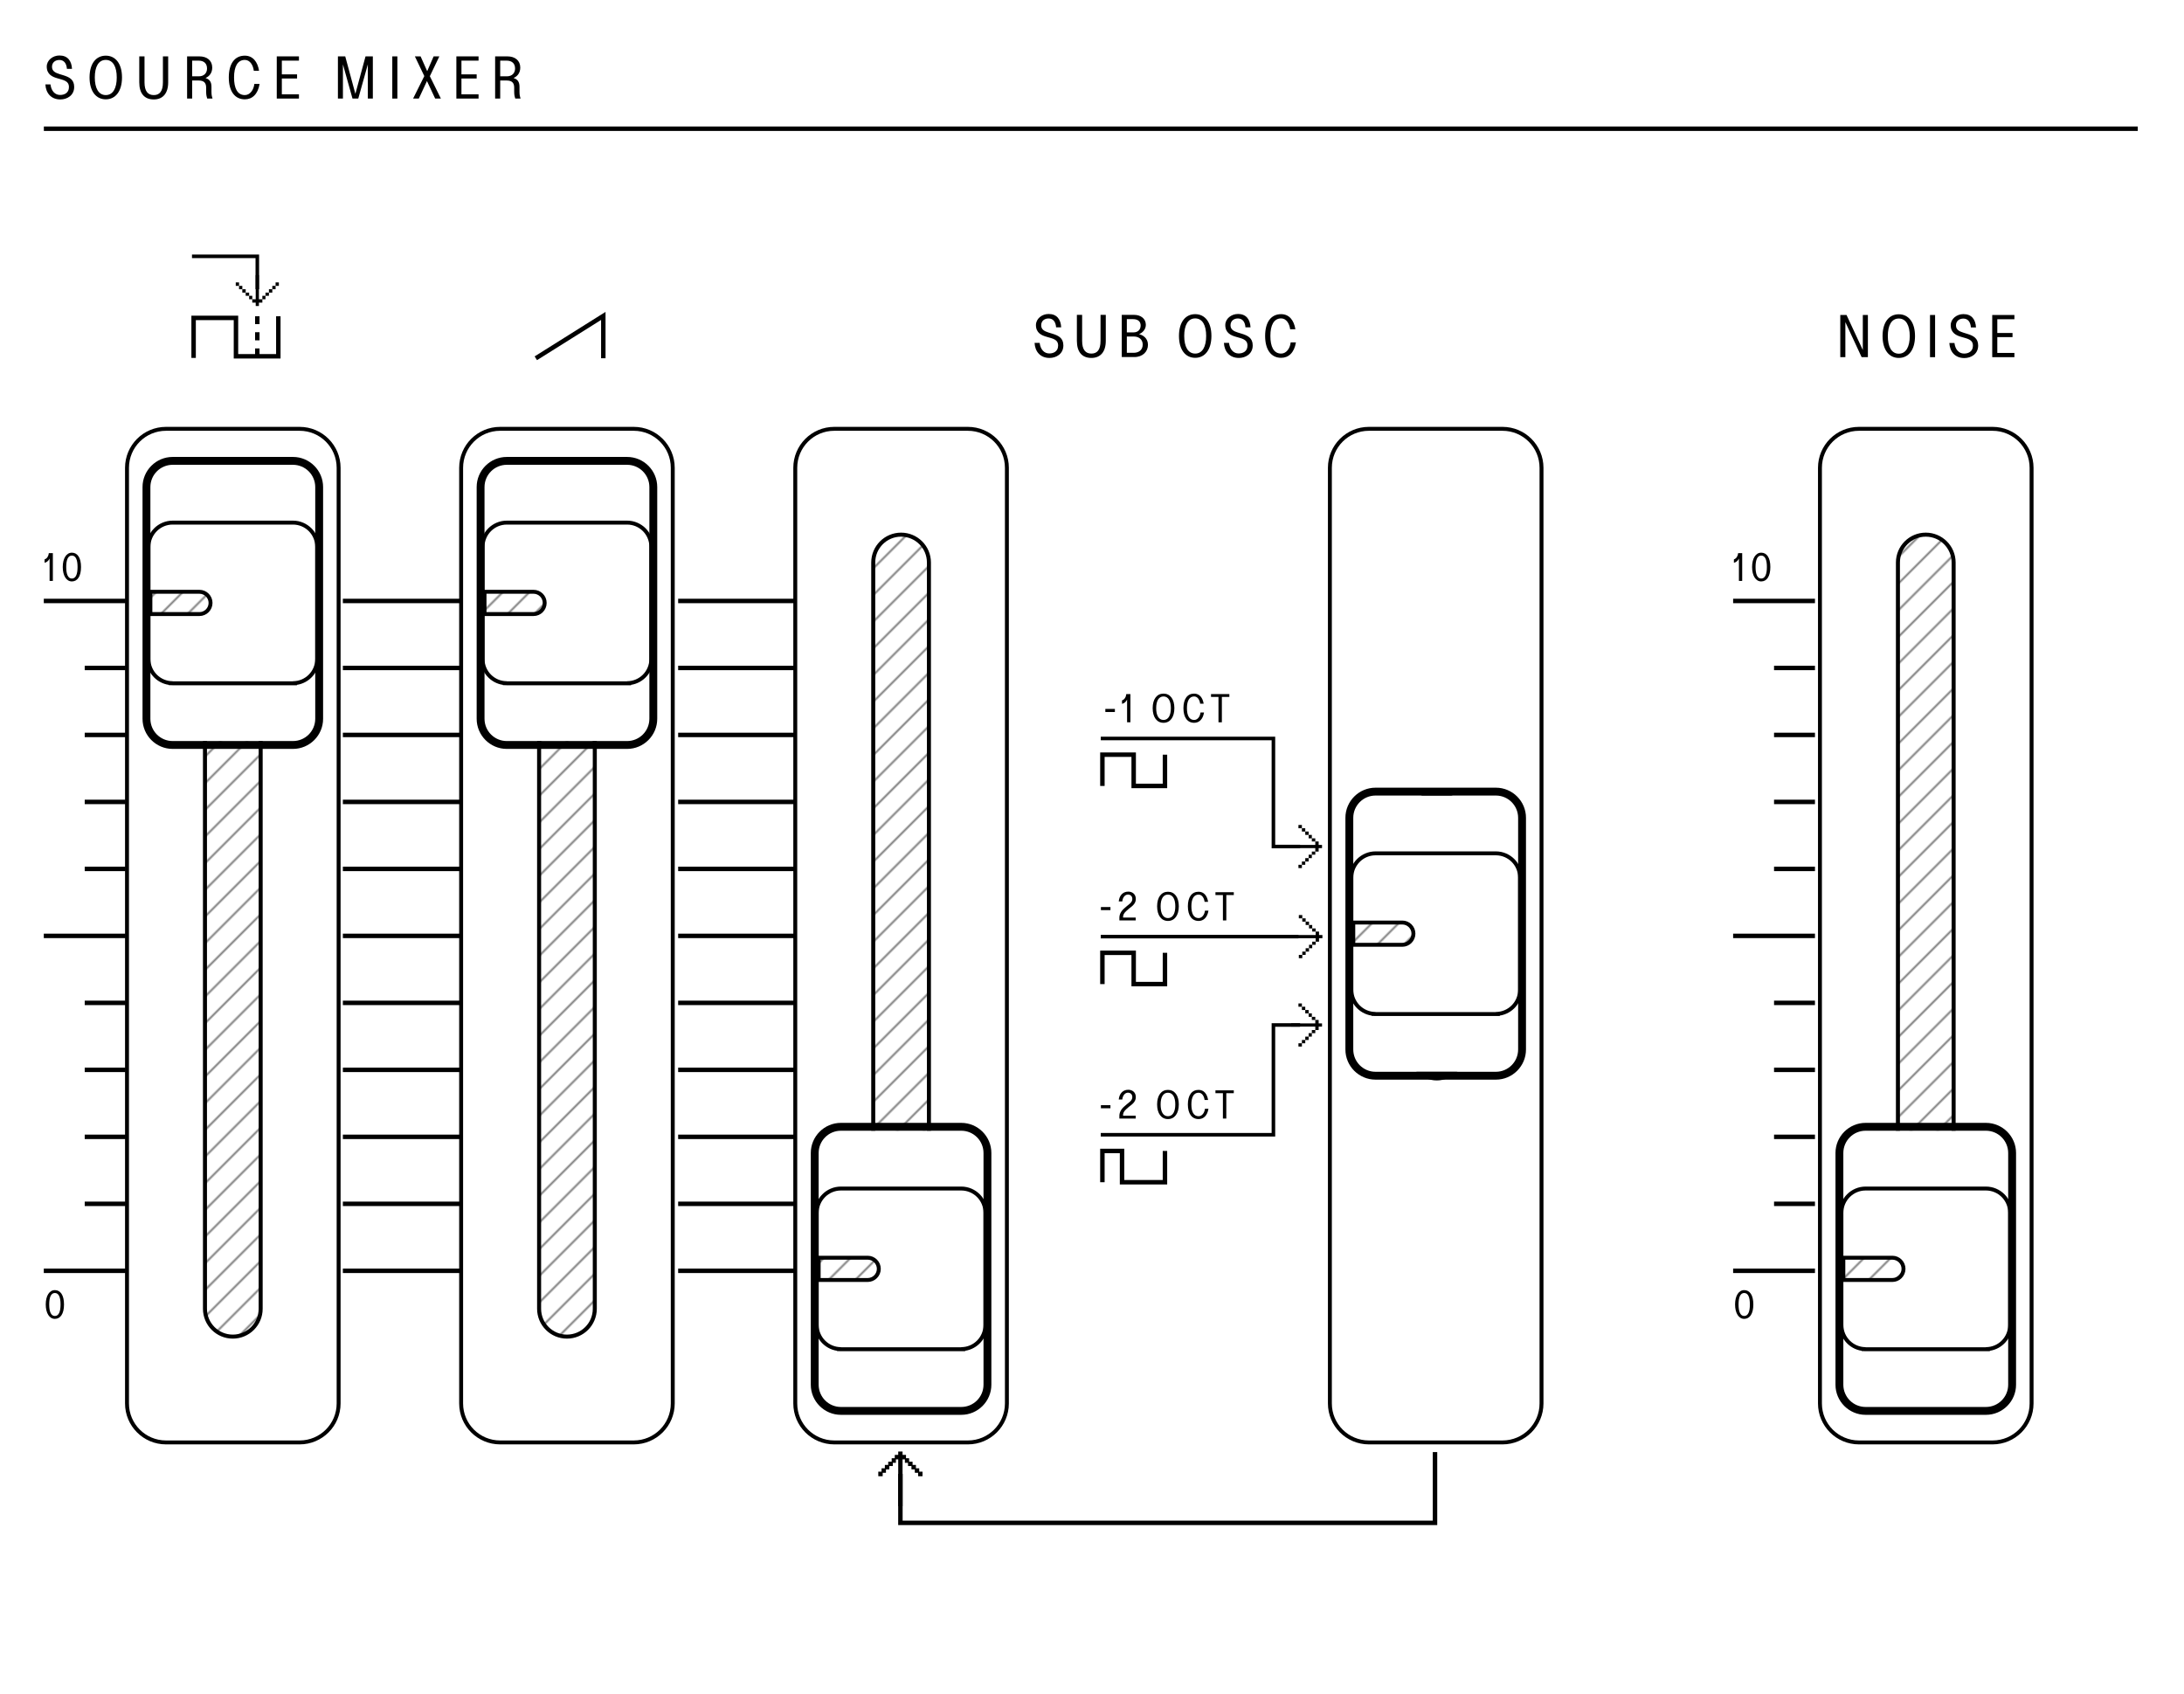<?xml version="1.0" encoding="UTF-8" standalone="no"?>
<!DOCTYPE svg PUBLIC "-//W3C//DTD SVG 1.1//EN" "http://www.w3.org/Graphics/SVG/1.1/DTD/svg11.dtd">
<svg width="100%" height="100%" viewBox="0 0 1158 898" version="1.1" xmlns="http://www.w3.org/2000/svg" xmlns:xlink="http://www.w3.org/1999/xlink" xml:space="preserve" xmlns:serif="http://www.serif.com/" style="fill-rule:evenodd;clip-rule:evenodd;stroke-miterlimit:10;">
	<pattern id="diagonalHatch" width="10" height="10" patternUnits="userSpaceOnUse" patternTransform="rotate(45)">
		<line x1="0" y1="0" x2="0" y2="10" stroke="black" stroke-width="1"/>
	</pattern>
    <rect x="0" y="0" width="1157.48" height="897.637" style="fill:white;"/>
    <clipPath id="_clip1">
        <rect x="66.297" y="226.32" width="114.288" height="539.485" clip-rule="nonzero"/>
    </clipPath>
    <g clip-path="url(#_clip1)">
        <path d="M158.874,227.361L88.008,227.361C76.591,227.361 67.337,236.616 67.337,248.032L67.337,744.095C67.337,755.507 76.591,764.761 88.008,764.761L158.874,764.761C170.291,764.761 179.545,755.507 179.545,744.095L179.545,248.032C179.545,236.616 170.291,227.361 158.874,227.361Z" style="fill:none;fill-rule:nonzero;stroke:black;stroke-width:2.08px;"/>
    </g>
    <path d="M108.678,298.228L108.678,693.899C108.678,702.053 115.286,708.661 123.44,708.661C131.594,708.661 138.207,702.053 138.207,693.899L138.207,298.228C138.207,290.074 131.594,283.465 123.44,283.465C115.286,283.465 108.678,290.074 108.678,298.228" style="fill:url(#diagonalHatch);fill-rule:nonzero;stroke:black;stroke-width:2.13px;stroke-linejoin:round;stroke-miterlimit:2;"/>
    <clipPath id="_clip2">
        <rect x="243.463" y="226.32" width="114.288" height="539.485" clip-rule="nonzero"/>
    </clipPath>
    <g clip-path="url(#_clip2)">
        <path d="M336.04,227.361L265.173,227.361C253.756,227.361 244.502,236.616 244.502,248.032L244.502,744.095C244.502,755.507 253.756,764.761 265.173,764.761L336.04,764.761C347.456,764.761 356.71,755.507 356.71,744.095L356.71,248.032C356.71,236.616 347.456,227.361 336.04,227.361Z" style="fill:none;fill-rule:nonzero;stroke:black;stroke-width:2.08px;"/>
    </g>
    <path d="M285.843,298.228L285.843,693.899C285.843,702.053 292.451,708.661 300.605,708.661C308.76,708.661 315.372,702.053 315.372,693.899L315.372,298.228C315.372,290.074 308.76,283.465 300.605,283.465C292.451,283.465 285.843,290.074 285.843,298.228" style="fill:url(#diagonalHatch);fill-rule:nonzero;stroke:black;stroke-width:2.13px;stroke-linejoin:round;stroke-miterlimit:2;"/>
    <clipPath id="_clip3">
        <rect x="420.628" y="226.32" width="114.288" height="539.485" clip-rule="nonzero"/>
    </clipPath>
    <g clip-path="url(#_clip3)">
        <path d="M513.205,227.361L442.338,227.361C430.922,227.361 421.668,236.616 421.668,248.032L421.668,744.095C421.668,755.507 430.922,764.761 442.338,764.761L513.205,764.761C524.622,764.761 533.876,755.507 533.876,744.095L533.876,248.032C533.876,236.616 524.622,227.361 513.205,227.361Z" style="fill:none;fill-rule:nonzero;stroke:black;stroke-width:2.08px;"/>
    </g>
    <path d="M463.008,298.228L463.008,693.899C463.008,702.053 469.617,708.661 477.771,708.661C485.925,708.661 492.538,702.053 492.538,693.899L492.538,298.228C492.538,290.074 485.925,283.465 477.771,283.465C469.617,283.465 463.008,290.074 463.008,298.228" style="fill:url(#diagonalHatch);fill-rule:nonzero;stroke:black;stroke-width:2.13px;stroke-linejoin:round;stroke-miterlimit:2;"/>
    <clipPath id="_clip4">
        <rect x="963.935" y="226.32" width="114.288" height="539.485" clip-rule="nonzero"/>
    </clipPath>
    <g clip-path="url(#_clip4)">
        <path d="M1056.51,227.361L985.645,227.361C974.229,227.361 964.975,236.616 964.975,248.032L964.975,744.095C964.975,755.507 974.229,764.761 985.645,764.761L1056.51,764.761C1067.93,764.761 1077.18,755.507 1077.18,744.095L1077.18,248.032C1077.18,236.616 1067.93,227.361 1056.51,227.361Z" style="fill:none;fill-rule:nonzero;stroke:black;stroke-width:2.08px;"/>
    </g>
    <path d="M1006.32,298.228L1006.32,693.899C1006.32,702.053 1012.92,708.661 1021.08,708.661C1029.23,708.661 1035.85,702.053 1035.85,693.899L1035.85,298.228C1035.85,290.074 1029.23,283.465 1021.08,283.465C1012.92,283.465 1006.32,290.074 1006.32,298.228" style="fill:url(#diagonalHatch);fill-rule:nonzero;stroke:black;stroke-width:2.13px;stroke-linejoin:round;stroke-miterlimit:2;"/>
    <clipPath id="_clip5">
        <rect x="704.093" y="226.32" width="114.288" height="539.485" clip-rule="nonzero"/>
    </clipPath>
    <g clip-path="url(#_clip5)">
        <path d="M796.67,227.361L725.803,227.361C714.386,227.361 705.132,236.616 705.132,248.032L705.132,744.095C705.132,755.507 714.386,764.761 725.803,764.761L796.67,764.761C808.086,764.761 817.34,755.507 817.34,744.095L817.34,248.032C817.34,236.616 808.086,227.361 796.67,227.361Z" style="fill:none;fill-rule:nonzero;stroke:black;stroke-width:2.08px;"/>
    </g>
    <path d="M747.046,434.054L747.046,558.071C747.046,566.225 753.654,572.834 761.808,572.834C769.963,572.834 776.575,566.225 776.575,558.071L776.575,434.054C776.575,425.9 769.963,419.292 761.808,419.292C753.654,419.292 747.046,425.9 747.046,434.054" style="fill-rule:nonzero;"/>
    <path d="M91.545,392.897C85.024,392.897 79.74,387.61 79.74,381.089L79.74,258.243C79.74,251.718 85.024,246.435 91.545,246.435L155.34,246.435C161.861,246.435 167.149,251.718 167.149,258.243L167.149,381.089C167.149,387.61 161.861,392.897 155.34,392.897L91.545,392.897Z" style="fill:white;fill-rule:nonzero;"/>
    <path d="M90.503,362.282L90.503,362.174C83.903,361.645 78.699,356.103 78.699,349.365L78.699,289.932C78.699,282.845 84.461,277.082 91.545,277.082L155.34,277.082C162.424,277.082 168.19,282.845 168.19,289.932L168.19,349.365C168.19,356.103 162.982,361.645 156.382,362.174L156.382,362.215L155.34,362.282L90.503,362.282Z" style="fill:white;fill-rule:nonzero;"/>
    <path d="M155.338,276.039L91.542,276.039C83.884,276.039 77.655,282.272 77.655,289.931L77.655,349.368C77.655,356.318 82.784,362.093 89.459,363.102L89.459,363.26L91.542,363.322L157.422,363.322L157.422,363.102C164.097,362.093 169.23,356.318 169.23,349.368L169.23,289.931C169.23,282.272 162.997,276.039 155.338,276.039M155.338,278.122C161.859,278.122 167.147,283.41 167.147,289.931L167.147,349.368C167.147,355.889 161.859,361.177 155.338,361.177L155.338,361.239L91.542,361.239L91.542,361.177C85.022,361.177 79.738,355.889 79.738,349.368L79.738,289.931C79.738,283.41 85.022,278.122 91.542,278.122L155.338,278.122Z" style="fill-rule:nonzero;"/>
    <path d="M79.738,313.759L105.734,313.759C108.992,313.759 111.638,316.405 111.638,319.663C111.638,322.925 108.992,325.571 105.734,325.571L79.738,325.571L79.738,313.759Z" style="fill:url(#diagonalHatch);fill-rule:nonzero;stroke:black;stroke-width:2.08px;"/>
    <path d="M155.338,242.266L91.542,242.266C82.738,242.266 75.572,249.433 75.572,258.241L75.572,381.087C75.572,389.9 82.738,397.062 91.542,397.062L155.338,397.062C164.147,397.062 171.313,389.9 171.313,381.087L171.313,258.241C171.313,249.433 164.147,242.266 155.338,242.266M155.338,246.433C161.859,246.433 167.147,251.72 167.147,258.241L167.147,381.087C167.147,387.612 161.859,392.895 155.338,392.895L91.542,392.895C85.022,392.895 79.738,387.612 79.738,381.087L79.738,258.241C79.738,251.72 85.022,246.433 91.542,246.433L155.338,246.433Z" style="fill-rule:nonzero;"/>
    <path d="M268.711,392.897C262.19,392.897 256.903,387.61 256.903,381.089L256.903,258.243C256.903,251.718 262.19,246.435 268.711,246.435L332.503,246.435C339.024,246.435 344.311,251.718 344.311,258.243L344.311,381.089C344.311,387.61 339.024,392.897 332.503,392.897L268.711,392.897Z" style="fill:white;fill-rule:nonzero;"/>
    <path d="M267.667,362.282L267.667,362.174C261.067,361.645 255.863,356.103 255.863,349.365L255.863,289.932C255.863,282.845 261.626,277.082 268.709,277.082L332.505,277.082C339.588,277.082 345.355,282.845 345.355,289.932L345.355,349.365C345.355,356.103 340.147,361.645 333.547,362.174L333.547,362.215L332.505,362.282L267.667,362.282Z" style="fill:white;fill-rule:nonzero;"/>
    <path d="M332.503,276.039L268.712,276.039C261.053,276.039 254.82,282.272 254.82,289.931L254.82,349.368C254.82,356.318 259.953,362.093 266.628,363.102L266.628,363.26L268.712,363.322L334.587,363.322L334.587,363.102C341.262,362.093 346.395,356.318 346.395,349.368L346.395,289.931C346.395,282.272 340.162,276.039 332.503,276.039M332.503,278.122C339.024,278.122 344.312,283.41 344.312,289.931L344.312,349.368C344.312,355.889 339.024,361.177 332.503,361.177L332.503,361.239L268.712,361.239L268.712,361.177C262.191,361.177 256.903,355.889 256.903,349.368L256.903,289.931C256.903,283.41 262.191,278.122 268.712,278.122L332.503,278.122Z" style="fill-rule:nonzero;"/>
    <path d="M256.903,313.759L282.899,313.759C286.161,313.759 288.803,316.405 288.803,319.663C288.803,322.925 286.161,325.571 282.899,325.571L256.903,325.571L256.903,313.759Z" style="fill:url(#diagonalHatch);fill-rule:nonzero;stroke:black;stroke-width:2.08px;"/>
    <path d="M332.503,242.266L268.712,242.266C259.903,242.266 252.737,249.433 252.737,258.241L252.737,381.087C252.737,389.9 259.903,397.062 268.712,397.062L332.503,397.062C341.312,397.062 348.478,389.9 348.478,381.087L348.478,258.241C348.478,249.433 341.312,242.266 332.503,242.266M332.503,246.433C339.024,246.433 344.312,251.72 344.312,258.241L344.312,381.087C344.312,387.612 339.024,392.895 332.503,392.895L268.712,392.895C262.191,392.895 256.903,387.612 256.903,381.087L256.903,258.241C256.903,251.72 262.191,246.433 268.712,246.433L332.503,246.433Z" style="fill-rule:nonzero;"/>
    <path d="M445.876,745.965C439.355,745.965 434.067,740.677 434.067,734.157L434.067,611.311C434.067,604.786 439.355,599.502 445.876,599.502L509.672,599.502C516.192,599.502 521.476,604.786 521.476,611.311L521.476,734.157C521.476,740.677 516.192,745.965 509.672,745.965L445.876,745.965Z" style="fill:white;fill-rule:nonzero;"/>
    <path d="M444.834,715.35L444.834,715.242C438.234,714.712 433.03,709.171 433.03,702.433L433.03,643C433.03,635.912 438.792,630.15 445.876,630.15L509.672,630.15C516.755,630.15 522.522,635.912 522.522,643L522.522,702.433C522.522,709.171 517.313,714.712 510.713,715.242L510.713,715.283L509.672,715.35L444.834,715.35Z" style="fill:white;fill-rule:nonzero;"/>
    <path d="M509.67,629.107L445.874,629.107C438.216,629.107 431.983,635.34 431.983,642.999L431.983,702.436C431.983,709.386 437.116,715.161 443.791,716.174L443.791,716.328L445.874,716.39L511.753,716.39L511.753,716.174C518.428,715.161 523.558,709.386 523.558,702.436L523.558,642.999C523.558,635.34 517.328,629.107 509.67,629.107M509.67,631.19C516.191,631.19 521.474,636.478 521.474,642.999L521.474,702.436C521.474,708.957 516.191,714.245 509.67,714.245L509.67,714.307L445.874,714.307L445.874,714.245C439.353,714.245 434.066,708.957 434.066,702.436L434.066,642.999C434.066,636.478 439.353,631.19 445.874,631.19L509.67,631.19Z" style="fill-rule:nonzero;"/>
    <path d="M434.067,666.829L460.063,666.829C463.326,666.829 465.967,669.471 465.967,672.733C465.967,675.996 463.326,678.637 460.063,678.637L434.067,678.637L434.067,666.829Z" style="fill:url(#diagonalHatch);fill-rule:nonzero;stroke:black;stroke-width:2.08px;"/>
    <path d="M509.67,595.335L445.874,595.335C437.066,595.335 429.899,602.501 429.899,611.31L429.899,734.155C429.899,742.968 437.066,750.13 445.874,750.13L509.67,750.13C518.478,750.13 525.641,742.968 525.641,734.155L525.641,611.31C525.641,602.501 518.478,595.335 509.67,595.335M509.67,599.501C516.191,599.501 521.474,604.789 521.474,611.31L521.474,734.155C521.474,740.68 516.191,745.964 509.67,745.964L445.874,745.964C439.353,745.964 434.066,740.68 434.066,734.155L434.066,611.31C434.066,604.789 439.353,599.501 445.874,599.501L509.67,599.501Z" style="fill-rule:nonzero;"/>
    <path d="M989.185,745.965C982.664,745.965 977.376,740.677 977.376,734.157L977.376,611.311C977.376,604.786 982.664,599.502 989.185,599.502L1052.98,599.502C1059.5,599.502 1064.79,604.786 1064.79,611.311L1064.79,734.157C1064.79,740.677 1059.5,745.965 1052.98,745.965L989.185,745.965Z" style="fill:white;fill-rule:nonzero;"/>
    <path d="M988.139,715.35L988.139,715.242C981.539,714.712 976.335,709.171 976.335,702.433L976.335,643C976.335,635.912 982.097,630.15 989.18,630.15L1052.98,630.15C1060.06,630.15 1065.83,635.912 1065.83,643L1065.83,702.433C1065.83,709.171 1060.62,714.712 1054.02,715.242L1054.02,715.283L1052.98,715.35L988.139,715.35Z" style="fill:white;fill-rule:nonzero;"/>
    <path d="M1052.97,629.107L989.183,629.107C981.524,629.107 975.291,635.34 975.291,642.999L975.291,702.436C975.291,709.386 980.424,715.161 987.099,716.174L987.099,716.328L989.183,716.39L1055.06,716.39L1055.06,716.174C1061.74,715.161 1066.87,709.386 1066.87,702.436L1066.87,642.999C1066.87,635.34 1060.64,629.107 1052.97,629.107M1052.97,631.19C1059.5,631.19 1064.78,636.478 1064.78,642.999L1064.78,702.436C1064.78,708.957 1059.5,714.245 1052.97,714.245L1052.97,714.307L989.183,714.307L989.183,714.245C982.662,714.245 977.374,708.957 977.374,702.436L977.374,642.999C977.374,636.478 982.662,631.19 989.183,631.19L1052.97,631.19Z" style="fill-rule:nonzero;"/>
    <path d="M977.376,666.829L1003.37,666.829C1006.63,666.829 1009.28,669.471 1009.28,672.733C1009.28,675.996 1006.63,678.637 1003.37,678.637L977.376,678.637L977.376,666.829Z" style="fill:url(#diagonalHatch);fill-rule:nonzero;stroke:black;stroke-width:2.08px;"/>
    <path d="M1052.97,595.335L989.183,595.335C980.374,595.335 973.208,602.501 973.208,611.31L973.208,734.155C973.208,742.968 980.374,750.13 989.183,750.13L1052.97,750.13C1061.78,750.13 1068.95,742.968 1068.95,734.155L1068.95,611.31C1068.95,602.501 1061.78,595.335 1052.97,595.335M1052.97,599.501C1059.5,599.501 1064.78,604.789 1064.78,611.31L1064.78,734.155C1064.78,740.68 1059.5,745.964 1052.97,745.964L989.183,745.964C982.662,745.964 977.374,740.68 977.374,734.155L977.374,611.31C977.374,604.789 982.662,599.501 989.183,599.501L1052.97,599.501Z" style="fill-rule:nonzero;"/>
    <path d="M729.342,568.253C722.821,568.253 717.533,562.966 717.533,556.445L717.533,433.595C717.533,427.074 722.821,421.791 729.342,421.791L793.137,421.791C799.654,421.791 804.942,427.074 804.942,433.595L804.942,556.445C804.942,562.966 799.654,568.253 793.137,568.253L729.342,568.253Z" style="fill:white;fill-rule:nonzero;"/>
    <path d="M728.3,537.638L728.3,537.53C721.7,537 716.492,531.459 716.492,524.721L716.492,465.288C716.492,458.2 722.254,452.438 729.342,452.438L793.137,452.438C800.221,452.438 805.987,458.2 805.987,465.288L805.987,524.721C805.987,531.459 800.779,537 794.179,537.53L794.179,537.571L793.137,537.638L728.3,537.638Z" style="fill:white;fill-rule:nonzero;"/>
    <path d="M793.135,451.395L729.34,451.395C721.681,451.395 715.448,457.629 715.448,465.287L715.448,524.725C715.448,531.675 720.581,537.45 727.256,538.458L727.256,538.616L729.34,538.679L795.219,538.679L795.219,538.458C801.894,537.45 807.023,531.675 807.023,524.725L807.023,465.287C807.023,457.629 800.794,451.395 793.135,451.395M793.135,453.479C799.652,453.479 804.94,458.766 804.94,465.287L804.94,524.725C804.94,531.245 799.652,536.533 793.135,536.533L793.135,536.595L729.34,536.595L729.34,536.533C722.819,536.533 717.531,531.245 717.531,524.725L717.531,465.287C717.531,458.766 722.819,453.479 729.34,453.479L793.135,453.479Z" style="fill-rule:nonzero;"/>
    <path d="M717.533,489.115L743.529,489.115C746.787,489.115 749.433,491.761 749.433,495.019C749.433,498.282 746.787,500.923 743.529,500.923L717.533,500.923L717.533,489.115Z" style="fill:url(#diagonalHatch);fill-rule:nonzero;stroke:black;stroke-width:2.08px;"/>
    <path d="M793.135,417.622L729.34,417.622C720.531,417.622 713.365,424.789 713.365,433.593L713.365,556.443C713.365,565.256 720.531,572.418 729.34,572.418L793.135,572.418C801.94,572.418 809.106,565.256 809.106,556.443L809.106,433.593C809.106,424.789 801.94,417.622 793.135,417.622M793.135,421.789C799.652,421.789 804.94,427.077 804.94,433.593L804.94,556.443C804.94,562.968 799.652,568.252 793.135,568.252L729.34,568.252C722.819,568.252 717.531,562.968 717.531,556.443L717.531,433.593C717.531,427.077 722.819,421.789 729.34,421.789L793.135,421.789Z" style="fill-rule:nonzero;"/>
    <path d="M548.553,181.799L551.245,181.799C551.678,185.303 553.62,187.399 556.374,187.399C558.657,187.399 561.036,186.274 561.036,183.236C561.036,181.39 560.282,180.111 557.249,179.232L554.874,178.545C552.336,177.824 549.274,176.545 549.274,172.353C549.274,168.945 552.495,166.47 555.999,166.47C560.378,166.47 562.44,169.349 562.661,173.54L559.97,173.54C559.72,170.32 558.157,168.849 555.965,168.849C553.87,168.849 552.057,170.07 552.057,172.478C552.057,174.665 553.715,175.607 555.936,176.295L557.97,176.92C561.095,177.89 563.82,179.107 563.82,183.145C563.82,187.678 560.003,189.778 556.499,189.778C551.524,189.778 548.774,186.332 548.553,181.799" style="fill-rule:nonzero;"/>
    <path d="M570.983,180.704L570.983,166.942L573.767,166.942L573.767,180.704C573.767,185.487 575.612,187.462 578.679,187.462C581.746,187.462 583.525,185.487 583.525,180.704L583.525,166.942L586.312,166.942L586.312,180.704C586.312,186.492 583.525,189.775 578.679,189.775C573.829,189.775 570.983,186.742 570.983,180.704" style="fill-rule:nonzero;"/>
    <path d="M601.07,187.054C603.761,187.054 605.886,185.617 605.886,182.675C605.886,180.079 603.978,178.421 601.195,178.421L597.474,178.421L597.474,187.054L601.07,187.054ZM601.007,176.229C603.478,176.229 604.795,174.637 604.795,172.571C604.795,170.567 603.511,169.192 600.665,169.192L597.474,169.192L597.474,176.229L601.007,176.229ZM594.782,166.942L601.382,166.942C604.795,166.942 607.515,168.912 607.545,172.162C607.578,174.7 605.67,176.479 604.04,177.108L604.04,177.2C605.857,177.608 608.674,179.233 608.674,182.8C608.674,186.396 605.92,189.308 601.445,189.308L594.782,189.308L594.782,166.942Z" style="fill-rule:nonzero;"/>
    <path d="M639.534,178.108C639.534,172.446 637.563,168.817 633.717,168.817C629.867,168.817 627.896,172.446 627.896,178.108C627.896,183.771 629.867,187.463 633.717,187.463C637.563,187.463 639.534,183.771 639.534,178.108M625.113,178.108C625.113,170.85 628.492,166.563 633.717,166.563C638.938,166.563 642.317,170.883 642.317,178.108C642.317,185.333 638.938,189.713 633.717,189.713C628.492,189.713 625.113,185.367 625.113,178.108" style="fill-rule:nonzero;"/>
    <path d="M648.948,181.799L651.639,181.799C652.073,185.303 654.014,187.399 656.764,187.399C659.052,187.399 661.431,186.274 661.431,183.236C661.431,181.39 660.677,180.111 657.643,179.232L655.264,178.545C652.735,177.824 649.668,176.545 649.668,172.353C649.668,168.945 652.889,166.47 656.393,166.47C660.768,166.47 662.835,169.349 663.056,173.54L660.364,173.54C660.114,170.32 658.552,168.849 656.36,168.849C654.264,168.849 652.448,170.07 652.448,172.478C652.448,174.665 654.11,175.607 656.331,176.295L658.36,176.92C661.489,177.89 664.214,179.107 664.214,183.145C664.214,187.678 660.398,189.778 656.893,189.778C651.918,189.778 649.168,186.332 648.948,181.799" style="fill-rule:nonzero;"/>
    <path d="M670.796,178.108C670.796,170.85 673.892,166.563 679.275,166.563C683.53,166.563 686.063,169.758 686.846,174.571L684.063,174.571C683.688,171.6 682.059,168.817 679.305,168.817C675.396,168.817 673.584,172.446 673.584,178.108C673.584,183.771 675.3,187.463 679.305,187.463C682.121,187.463 684.03,184.583 684.342,181.55L687.125,181.55C686.217,187.054 683.188,189.713 679.305,189.713C673.925,189.713 670.796,185.367 670.796,178.108" style="fill-rule:nonzero;"/>
    <path d="M990.392,167.004L990.392,189.371L987.076,189.371L978.447,170.787L978.447,189.371L975.755,189.371L975.755,167.004L979.067,167.004L987.701,185.583L987.701,167.004L990.392,167.004Z" style="fill-rule:nonzero;"/>
    <path d="M1012.59,178.171C1012.59,172.509 1010.62,168.88 1006.78,168.88C1002.93,168.88 1000.96,172.509 1000.96,178.171C1000.96,183.834 1002.93,187.525 1006.78,187.525C1010.62,187.525 1012.59,183.834 1012.59,178.171M998.172,178.171C998.172,170.913 1001.56,166.625 1006.78,166.625C1012,166.625 1015.38,170.946 1015.38,178.171C1015.38,185.396 1012,189.775 1006.78,189.775C1001.56,189.775 998.172,185.43 998.172,178.171" style="fill-rule:nonzero;"/>
    <rect x="1023.33" y="167.004" width="2.692" height="22.367"/>
    <path d="M1033.59,181.862L1036.29,181.862C1036.72,185.366 1038.66,187.462 1041.41,187.462C1043.7,187.462 1046.08,186.337 1046.08,183.3C1046.08,181.454 1045.32,180.175 1042.29,179.295L1039.91,178.608C1037.38,177.887 1034.31,176.608 1034.31,172.416C1034.31,169.008 1037.54,166.533 1041.04,166.533C1045.42,166.533 1047.49,169.412 1047.71,173.604L1045.01,173.604C1044.76,170.383 1043.2,168.912 1041.01,168.912C1038.91,168.912 1037.1,170.133 1037.1,172.541C1037.1,174.729 1038.76,175.67 1040.98,176.358L1043.01,176.983C1046.14,177.954 1048.86,179.17 1048.86,183.208C1048.86,187.741 1045.04,189.841 1041.54,189.841C1036.57,189.841 1033.81,186.395 1033.59,181.862" style="fill-rule:nonzero;"/>
    <path d="M1056.32,167.004L1068.08,167.004L1068.08,169.258L1059.01,169.258L1059.01,176.546L1067.08,176.546L1067.08,178.733L1059.01,178.733L1059.01,187.117L1068.08,187.117L1068.08,189.371L1056.32,189.371L1056.32,167.004Z" style="fill-rule:nonzero;"/>
    <path d="M24.067,44.748L26.759,44.748C27.197,48.253 29.134,50.348 31.888,50.348C34.172,50.348 36.551,49.223 36.551,46.186C36.551,44.34 35.797,43.061 32.763,42.182L30.388,41.494C27.851,40.773 24.788,39.494 24.788,35.303C24.788,31.894 28.009,29.419 31.513,29.419C35.892,29.419 37.955,32.298 38.176,36.49L35.484,36.49C35.234,33.269 33.672,31.798 31.48,31.798C29.384,31.798 27.572,33.019 27.572,35.428C27.572,37.619 29.23,38.557 31.447,39.244L33.484,39.869C36.609,40.84 39.334,42.057 39.334,46.094C39.334,50.632 35.517,52.728 32.013,52.728C27.038,52.728 24.288,49.282 24.067,44.748" style="fill-rule:nonzero;"/>
    <path d="M61.903,41.058C61.903,35.395 59.933,31.766 56.087,31.766C52.237,31.766 50.266,35.395 50.266,41.058C50.266,46.72 52.237,50.412 56.087,50.412C59.933,50.412 61.903,46.72 61.903,41.058M47.483,41.058C47.483,33.8 50.862,29.512 56.087,29.512C61.308,29.512 64.687,33.833 64.687,41.058C64.687,48.283 61.308,52.662 56.087,52.662C50.862,52.662 47.483,48.316 47.483,41.058" style="fill-rule:nonzero;"/>
    <path d="M73.84,43.654L73.84,29.891L76.623,29.891L76.623,43.654C76.623,48.437 78.469,50.412 81.535,50.412C84.602,50.412 86.381,48.437 86.381,43.654L86.381,29.891L89.169,29.891L89.169,43.654C89.169,49.441 86.381,52.725 81.535,52.725C76.685,52.725 73.84,49.691 73.84,43.654" style="fill-rule:nonzero;"/>
    <path d="M105.428,40.464C108.273,40.464 109.773,38.647 109.773,36.335C109.773,33.614 108.086,32.143 105.269,32.143L101.89,32.143L101.89,40.464L105.428,40.464ZM99.203,29.889L105.707,29.889C109.682,29.889 112.494,32.018 112.528,35.772C112.557,38.964 110.648,40.622 109.057,41.31L109.057,41.401C111.028,42.06 112.119,43.276 112.119,46.064L112.119,48.722C112.119,50.597 112.465,51.535 112.686,52.255L109.869,52.255C109.648,51.505 109.307,50.568 109.307,48.66L109.307,46.564C109.307,44.405 108.586,42.685 105.336,42.685L101.89,42.685L101.89,52.255L99.203,52.255L99.203,29.889Z" style="fill-rule:nonzero;"/>
    <path d="M121.315,41.058C121.315,33.8 124.411,29.512 129.79,29.512C134.044,29.512 136.582,32.708 137.361,37.52L134.577,37.52C134.202,34.55 132.577,31.766 129.823,31.766C125.915,31.766 124.098,35.395 124.098,41.058C124.098,46.72 125.819,50.412 129.823,50.412C132.636,50.412 134.544,47.533 134.857,44.5L137.64,44.5C136.736,50.004 133.702,52.662 129.823,52.662C124.44,52.662 121.315,48.316 121.315,41.058" style="fill-rule:nonzero;"/>
    <path d="M146.744,29.89L158.507,29.89L158.507,32.145L149.436,32.145L149.436,39.432L157.507,39.432L157.507,41.62L149.436,41.62L149.436,50.003L158.507,50.003L158.507,52.257L146.744,52.257L146.744,29.89Z" style="fill-rule:nonzero;"/>
    <path d="M197.688,29.89L197.688,52.257L195.03,52.257L195.03,34.145L189.963,52.257L186.897,52.257L181.83,34.145L181.83,52.257L179.172,52.257L179.172,29.89L183.051,29.89L188.43,49.753L193.809,29.89L197.688,29.89Z" style="fill-rule:nonzero;"/>
    <rect x="208" y="29.892" width="2.692" height="22.367"/>
    <path d="M230.732,52.256L226.387,42.968L222.066,52.256L219.032,52.256L224.978,40.339L219.97,29.889L223.007,29.889L226.507,37.743L229.92,29.889L232.953,29.889L227.916,40.402L233.766,52.256L230.732,52.256Z" style="fill-rule:nonzero;"/>
    <path d="M241.975,29.89L253.738,29.89L253.738,32.145L244.667,32.145L244.667,39.432L252.738,39.432L252.738,41.62L244.667,41.62L244.667,50.003L253.738,50.003L253.738,52.257L241.975,52.257L241.975,29.89Z" style="fill-rule:nonzero;"/>
    <path d="M268.755,40.464C271.601,40.464 273.101,38.647 273.101,36.335C273.101,33.614 271.414,32.143 268.597,32.143L265.218,32.143L265.218,40.464L268.755,40.464ZM262.53,29.889L269.035,29.889C273.01,29.889 275.826,32.018 275.855,35.772C275.885,38.964 273.976,40.622 272.385,41.31L272.385,41.401C274.355,42.06 275.447,43.276 275.447,46.064L275.447,48.722C275.447,50.597 275.793,51.535 276.014,52.255L273.197,52.255C272.976,51.505 272.635,50.568 272.635,48.66L272.635,46.564C272.635,44.405 271.914,42.685 268.664,42.685L265.218,42.685L265.218,52.255L262.53,52.255L262.53,29.889Z" style="fill-rule:nonzero;"/>
    <path d="M23.256,68.245L1133.49,68.245" style="fill:none;fill-rule:nonzero;stroke:black;stroke-width:2.36px;"/>
    <path d="M488.838,782.383L487.092,782.383L487.092,780.554L488.838,780.554L488.838,782.383ZM487.096,780.55L485.354,780.55L485.354,778.767L487.096,778.767L487.096,780.55ZM485.354,778.767L483.571,778.767L483.571,776.979L485.354,776.979L485.354,778.767ZM483.571,776.979L481.742,776.979L481.742,775.283L483.571,775.283L483.571,776.979ZM481.742,775.283L480.087,775.283L480.087,773.454L481.742,773.454L481.742,775.283ZM480.087,771.667L480.087,773.45L478.258,773.45L478.258,798.292L476.562,798.292L476.562,773.45L474.729,773.45L474.729,771.667L476.562,771.667L476.562,769.879L478.258,769.879L478.258,771.667L480.087,771.667ZM473.079,773.45L474.733,773.45L474.733,775.279L473.079,775.279L473.079,773.45ZM471.246,775.283L473.075,775.283L473.075,776.979L471.246,776.979L471.246,775.283ZM469.462,776.979L471.246,776.979L471.246,778.767L469.462,778.767L469.462,776.979ZM467.721,778.767L469.462,778.767L469.462,780.55L467.721,780.55L467.721,778.767ZM465.983,780.55L467.725,780.55L467.725,782.379L465.983,782.379L465.983,780.55Z" style="fill-rule:nonzero;stroke:black;stroke-width:0.59px;"/>
    <path d="M760.873,769.88L760.873,807.405L477.411,807.405L477.411,781.434" style="fill:none;fill-rule:nonzero;stroke:black;stroke-width:2.36px;"/>
    <path d="M617.685,400.122L617.685,416.705L601.102,416.705L601.102,400.122L601.102,416.705L601.102,400.122L584.514,400.122L584.514,416.705" style="fill:none;fill-rule:nonzero;stroke:black;stroke-width:2.36px;"/>
    <path d="M617.685,505.17L617.685,521.753L601.102,521.753L601.102,505.17L601.102,521.753L601.102,505.17L584.514,505.17L584.514,521.753" style="fill:none;fill-rule:nonzero;stroke:black;stroke-width:2.36px;"/>
    <path d="M617.685,610.22L617.685,626.808L594.931,626.808L594.931,610.22L594.931,626.808L594.931,610.22L584.514,610.22L584.514,626.808" style="fill:none;fill-rule:nonzero;stroke:black;stroke-width:2.36px;"/>
    <rect x="586.075" y="375.863" width="5.063" height="1.633"/>
    <path d="M599.363,367.997L599.363,382.951L597.604,382.951L597.604,370.926C597,372.117 596.038,372.976 594.908,373.163L594.908,371.342C596.288,370.926 597.038,369.48 597.188,367.997L599.363,367.997Z" style="fill-rule:nonzero;"/>
    <path d="M620.815,375.463C620.815,371.676 619.498,369.251 616.923,369.251C614.352,369.251 613.031,371.676 613.031,375.463C613.031,379.251 614.352,381.717 616.923,381.717C619.498,381.717 620.815,379.251 620.815,375.463M611.173,375.463C611.173,370.609 613.431,367.747 616.923,367.747C620.415,367.747 622.677,370.63 622.677,375.463C622.677,380.297 620.415,383.226 616.923,383.226C613.431,383.226 611.173,380.317 611.173,375.463" style="fill-rule:nonzero;"/>
    <path d="M627.477,375.463C627.477,370.609 629.548,367.747 633.144,367.747C635.99,367.747 637.686,369.88 638.207,373.101L636.344,373.101C636.094,371.113 635.007,369.251 633.169,369.251C630.552,369.251 629.34,371.676 629.34,375.463C629.34,379.251 630.49,381.717 633.169,381.717C635.048,381.717 636.327,379.797 636.536,377.763L638.398,377.763C637.79,381.447 635.761,383.226 633.169,383.226C629.569,383.226 627.477,380.317 627.477,375.463" style="fill-rule:nonzero;"/>
    <path d="M646.06,369.503L642.106,369.503L642.106,367.998L651.831,367.998L651.831,369.503L647.86,369.503L647.86,382.953L646.06,382.953L646.06,369.503Z" style="fill-rule:nonzero;"/>
    <rect x="583.721" y="480.908" width="5.063" height="1.633"/>
    <path d="M595.465,486.495L602.177,486.495L602.177,487.999L593.519,487.999L593.519,486.599C593.519,484.861 594.294,483.19 596.11,481.599L597.556,480.345C598.456,479.549 600.381,478.503 600.381,476.64C600.381,474.97 599.19,474.278 598.077,474.278C596.594,474.278 595.277,475.657 595.065,477.915L593.185,477.915C593.477,474.886 595.256,472.732 598.244,472.732C600.273,472.732 602.24,473.965 602.24,476.665C602.24,479.486 599.565,480.911 598.54,481.807L597.115,483.065C595.735,484.299 595.423,485.345 595.465,486.495" style="fill-rule:nonzero;"/>
    <path d="M623.168,480.511C623.168,476.724 621.852,474.299 619.277,474.299C616.706,474.299 615.385,476.724 615.385,480.511C615.385,484.299 616.706,486.765 619.277,486.765C621.852,486.765 623.168,484.299 623.168,480.511M613.527,480.511C613.527,475.657 615.785,472.795 619.277,472.795C622.768,472.795 625.031,475.678 625.031,480.511C625.031,485.345 622.768,488.274 619.277,488.274C615.785,488.274 613.527,485.365 613.527,480.511" style="fill-rule:nonzero;"/>
    <path d="M629.831,480.511C629.831,475.657 631.902,472.795 635.498,472.795C638.344,472.795 640.04,474.928 640.56,478.149L638.698,478.149C638.448,476.161 637.36,474.299 635.523,474.299C632.906,474.299 631.694,476.724 631.694,480.511C631.694,484.299 632.844,486.765 635.523,486.765C637.402,486.765 638.681,484.845 638.89,482.811L640.752,482.811C640.144,486.495 638.115,488.274 635.523,488.274C631.923,488.274 629.831,485.365 629.831,480.511" style="fill-rule:nonzero;"/>
    <path d="M648.415,474.55L644.46,474.55L644.46,473.046L654.185,473.046L654.185,474.55L650.215,474.55L650.215,488L648.415,488L648.415,474.55Z" style="fill-rule:nonzero;"/>
    <rect x="583.717" y="585.958" width="5.063" height="1.633"/>
    <path d="M595.46,591.544L602.173,591.544L602.173,593.048L593.515,593.048L593.515,591.648C593.515,589.911 594.29,588.24 596.106,586.648L597.552,585.394C598.452,584.598 600.377,583.553 600.377,581.69C600.377,580.019 599.185,579.328 598.073,579.328C596.59,579.328 595.273,580.707 595.06,582.965L593.181,582.965C593.473,579.936 595.252,577.782 598.24,577.782C600.269,577.782 602.235,579.015 602.235,581.715C602.235,584.536 599.56,585.961 598.535,586.857L597.11,588.115C595.731,589.348 595.419,590.394 595.46,591.544" style="fill-rule:nonzero;"/>
    <path d="M623.164,585.561C623.164,581.773 621.847,579.348 619.272,579.348C616.702,579.348 615.381,581.773 615.381,585.561C615.381,589.348 616.702,591.815 619.272,591.815C621.847,591.815 623.164,589.348 623.164,585.561M613.522,585.561C613.522,580.707 615.781,577.844 619.272,577.844C622.764,577.844 625.027,580.728 625.027,585.561C625.027,590.394 622.764,593.323 619.272,593.323C615.781,593.323 613.522,590.415 613.522,585.561" style="fill-rule:nonzero;"/>
    <path d="M629.827,585.561C629.827,580.707 631.898,577.844 635.494,577.844C638.34,577.844 640.035,579.978 640.556,583.198L638.694,583.198C638.444,581.211 637.356,579.348 635.519,579.348C632.902,579.348 631.69,581.773 631.69,585.561C631.69,589.348 632.84,591.815 635.519,591.815C637.398,591.815 638.677,589.894 638.885,587.861L640.748,587.861C640.14,591.544 638.11,593.323 635.519,593.323C631.919,593.323 629.827,590.415 629.827,585.561" style="fill-rule:nonzero;"/>
    <path d="M648.41,579.6L644.456,579.6L644.456,578.095L654.181,578.095L654.181,579.6L650.21,579.6L650.21,593.05L648.41,593.05L648.41,579.6Z" style="fill-rule:nonzero;"/>
    <path d="M690.496,508.017L688.667,508.017L688.667,506.271L690.496,506.271L690.496,508.017ZM692.279,506.271L690.496,506.271L690.496,504.529L692.279,504.529L692.279,506.271ZM694.067,504.529L692.279,504.529L692.279,502.746L694.067,502.746L694.067,504.529ZM695.762,502.746L694.067,502.746L694.067,500.917L695.762,500.917L695.762,502.746ZM697.596,500.917L695.767,500.917L695.767,499.262L697.596,499.262L697.596,500.917ZM699.379,499.262L697.596,499.262L697.596,497.433L684.775,497.433L684.775,495.738L697.596,495.738L697.596,493.908L699.379,493.908L699.379,495.738L701.167,495.738L701.167,497.433L699.379,497.433L699.379,499.262ZM697.596,493.908L695.767,493.908L695.767,492.254L697.596,492.254L697.596,493.908ZM695.762,492.254L694.067,492.254L694.067,490.425L695.762,490.425L695.762,492.254ZM694.067,490.421L692.279,490.421L692.279,488.637L694.067,488.637L694.067,490.421ZM692.279,488.637L690.496,488.637L690.496,486.896L692.279,486.896L692.279,488.637ZM690.496,486.896L688.667,486.896L688.667,485.154L690.496,485.154L690.496,486.896Z" style="fill-rule:nonzero;"/>
    <path d="M690.292,460.246L688.462,460.246L688.462,458.5L690.292,458.5L690.292,460.246ZM692.075,458.504L690.292,458.504L690.292,456.762L692.075,456.762L692.075,458.504ZM693.862,456.762L692.075,456.762L692.075,454.979L693.862,454.979L693.862,456.762ZM695.562,454.979L693.867,454.979L693.867,453.15L695.562,453.15L695.562,454.979ZM697.392,453.146L695.562,453.146L695.562,451.492L697.392,451.492L697.392,453.146ZM699.175,451.496L697.392,451.496L697.392,449.667L684.571,449.667L684.571,447.971L697.392,447.971L697.392,446.137L699.175,446.137L699.175,447.971L700.962,447.971L700.962,449.667L699.175,449.667L699.175,451.496ZM697.392,446.137L695.562,446.137L695.562,444.483L697.392,444.483L697.392,446.137ZM695.562,444.487L693.867,444.487L693.867,442.658L695.562,442.658L695.562,444.487ZM693.862,442.654L692.075,442.654L692.075,440.871L693.862,440.871L693.862,442.654ZM692.075,440.871L690.292,440.871L690.292,439.129L692.075,439.129L692.075,440.871ZM690.292,439.129L688.462,439.129L688.462,437.387L690.292,437.387L690.292,439.129Z" style="fill-rule:nonzero;"/>
    <path d="M690.292,533.758L688.462,533.758L688.462,532.017L690.292,532.017L690.292,533.758ZM692.075,535.5L690.292,535.5L690.292,533.758L692.075,533.758L692.075,535.5ZM693.862,537.283L692.075,537.283L692.075,535.5L693.862,535.5L693.862,537.283ZM695.562,539.113L693.867,539.113L693.867,537.283L695.562,537.283L695.562,539.113ZM697.392,540.767L695.562,540.767L695.562,539.112L697.392,539.112L697.392,540.767ZM699.175,542.596L700.962,542.596L700.962,544.292L699.175,544.292L699.175,546.121L697.392,546.121L697.392,544.292L684.571,544.292L684.571,542.596L697.392,542.596L697.392,540.767L699.175,540.767L699.175,542.596ZM695.562,546.121L697.392,546.121L697.392,547.775L695.562,547.775L695.562,546.121ZM693.862,547.775L695.558,547.775L695.558,549.604L693.862,549.604L693.862,547.775ZM692.075,549.608L693.862,549.608L693.862,551.392L692.075,551.392L692.075,549.608ZM690.292,551.392L692.075,551.392L692.075,553.133L690.292,553.133L690.292,551.392ZM688.462,553.133L690.292,553.133L690.292,554.875L688.462,554.875L688.462,553.133Z" style="fill-rule:nonzero;"/>
    <path d="M689.33,543.443L675.192,543.443L675.192,601.635L583.655,601.635" style="fill:none;fill-rule:nonzero;stroke:black;stroke-width:1.89px;"/>
    <path d="M583.656,496.584L688.46,496.584" style="fill:none;fill-rule:nonzero;stroke:black;stroke-width:1.89px;"/>
    <path d="M689.33,448.818L675.192,448.818L675.192,391.535L583.655,391.535" style="fill:none;fill-rule:nonzero;stroke:black;stroke-width:1.89px;"/>
    <path d="M146.117,149.733L147.862,149.733L147.862,151.563L146.117,151.563L146.117,149.733ZM144.379,151.567L146.121,151.567L146.121,153.35L144.379,153.35L144.379,151.567ZM142.592,153.35L144.375,153.35L144.375,155.137L142.592,155.137L142.592,153.35ZM140.762,155.137L142.592,155.137L142.592,156.833L140.762,156.833L140.762,155.137ZM139.108,156.833L140.762,156.833L140.762,158.662L139.108,158.662L139.108,156.833ZM137.283,160.45L137.283,162.238L135.583,162.238L135.583,160.45L133.754,160.45L133.754,158.667L135.583,158.667L135.583,145.846L137.283,145.846L137.283,158.667L139.108,158.667L139.108,160.45L137.283,160.45ZM132.1,156.833L133.754,156.833L133.754,158.662L132.1,158.662L132.1,156.833ZM130.271,155.137L132.1,155.137L132.1,156.833L130.271,156.833L130.271,155.137ZM128.483,153.35L130.267,153.35L130.267,155.137L128.483,155.137L128.483,153.35ZM126.746,151.567L128.487,151.567L128.487,153.35L126.746,153.35L126.746,151.567ZM125.004,149.733L126.746,149.733L126.746,151.563L125.004,151.563L125.004,149.733Z" style="fill-rule:nonzero;"/>
    <path d="M147.573,167.682L147.573,188.902L125.114,188.902L125.114,168.548L125.114,188.902L125.114,168.548L102.656,168.548L102.656,189.765" style="fill:none;fill-rule:nonzero;stroke:black;stroke-width:2.36px;"/>
    <path d="M136.433,188.903L136.433,184.736" style="fill:none;fill-rule:nonzero;stroke:black;stroke-width:2.36px;"/>
    <path d="M136.433,180.44L136.433,173.995" style="fill:none;fill-rule:nonzero;stroke:black;stroke-width:2.36px;stroke-dasharray:4.3,4.3;"/>
    <path d="M136.433,171.848L136.433,167.682" style="fill:none;fill-rule:nonzero;stroke:black;stroke-width:2.36px;"/>
    <path d="M136.433,153.35L136.433,135.904L101.795,135.904" style="fill:none;fill-rule:nonzero;stroke:black;stroke-width:1.89px;"/>
    <path d="M284.104,189.953L319.887,167.495L319.887,189.953" style="fill:none;fill-rule:nonzero;stroke:black;stroke-width:2.36px;"/>
    <path d="M28.027,293.273L28.027,308.003L26.297,308.003L26.297,296.157C25.697,297.332 24.752,298.173 23.639,298.361L23.639,296.569C24.997,296.157 25.739,294.736 25.885,293.273L28.027,293.273Z" style="fill-rule:nonzero;"/>
    <path d="M41.125,300.626C41.125,296.755 40.158,294.551 38.117,294.551C36.079,294.551 35.108,296.755 35.108,300.626C35.108,304.501 36.079,306.743 38.117,306.743C40.158,306.743 41.125,304.501 41.125,300.626M33.275,300.626C33.275,296.076 35.171,293.026 38.117,293.026C41.062,293.026 42.958,295.68 42.958,300.626C42.958,305.572 41.062,308.268 38.117,308.268C35.171,308.268 33.275,305.18 33.275,300.626" style="fill-rule:nonzero;"/>
    <path d="M32.106,691.609C32.106,687.738 31.139,685.534 29.097,685.534C27.06,685.534 26.089,687.738 26.089,691.609C26.089,695.484 27.06,697.726 29.097,697.726C31.139,697.726 32.106,695.484 32.106,691.609M24.256,691.609C24.256,687.059 26.152,684.009 29.097,684.009C32.043,684.009 33.939,686.663 33.939,691.609C33.939,696.555 32.043,699.251 29.097,699.251C26.152,699.251 24.256,696.163 24.256,691.609" style="fill-rule:nonzero;"/>
    <path d="M23.223,318.623L66.615,318.623" style="fill:none;fill-rule:nonzero;stroke:black;stroke-width:2.36px;"/>
    <path d="M23.223,496.199L66.615,496.199" style="fill:none;fill-rule:nonzero;stroke:black;stroke-width:2.36px;"/>
    <path d="M23.223,673.775L66.615,673.775" style="fill:none;fill-rule:nonzero;stroke:black;stroke-width:2.36px;"/>
    <path d="M44.92,638.26L66.616,638.26" style="fill:none;fill-rule:nonzero;stroke:black;stroke-width:2.36px;"/>
    <path d="M44.92,602.745L66.616,602.745" style="fill:none;fill-rule:nonzero;stroke:black;stroke-width:2.36px;"/>
    <path d="M44.92,567.23L66.616,567.23" style="fill:none;fill-rule:nonzero;stroke:black;stroke-width:2.36px;"/>
    <path d="M44.92,531.715L66.616,531.715" style="fill:none;fill-rule:nonzero;stroke:black;stroke-width:2.36px;"/>
    <path d="M44.92,460.684L66.616,460.684" style="fill:none;fill-rule:nonzero;stroke:black;stroke-width:2.36px;"/>
    <path d="M44.92,425.169L66.616,425.169" style="fill:none;fill-rule:nonzero;stroke:black;stroke-width:2.36px;"/>
    <path d="M44.92,389.654L66.616,389.654" style="fill:none;fill-rule:nonzero;stroke:black;stroke-width:2.36px;"/>
    <path d="M44.92,354.139L66.616,354.139" style="fill:none;fill-rule:nonzero;stroke:black;stroke-width:2.36px;"/>
    <path d="M923.746,293.273L923.746,308.003L922.013,308.003L922.013,296.157C921.413,297.332 920.471,298.173 919.355,298.361L919.355,296.569C920.713,296.157 921.459,294.736 921.6,293.273L923.746,293.273Z" style="fill-rule:nonzero;"/>
    <path d="M936.844,300.626C936.844,296.755 935.878,294.551 933.836,294.551C931.798,294.551 930.832,296.755 930.832,300.626C930.832,304.501 931.798,306.743 933.836,306.743C935.878,306.743 936.844,304.501 936.844,300.626M928.994,300.626C928.994,296.076 930.89,293.026 933.836,293.026C936.782,293.026 938.673,295.68 938.673,300.626C938.673,305.572 936.782,308.268 933.836,308.268C930.89,308.268 928.994,305.18 928.994,300.626" style="fill-rule:nonzero;"/>
    <path d="M927.823,691.609C927.823,687.738 926.857,685.534 924.815,685.534C922.777,685.534 921.811,687.738 921.811,691.609C921.811,695.484 922.777,697.726 924.815,697.726C926.857,697.726 927.823,695.484 927.823,691.609M919.973,691.609C919.973,687.059 921.869,684.009 924.815,684.009C927.761,684.009 929.657,686.663 929.657,691.609C929.657,696.555 927.761,699.251 924.815,699.251C921.869,699.251 919.973,696.163 919.973,691.609" style="fill-rule:nonzero;"/>
    <path d="M918.939,318.623L962.33,318.623" style="fill:none;fill-rule:nonzero;stroke:black;stroke-width:2.36px;"/>
    <path d="M918.939,496.199L962.33,496.199" style="fill:none;fill-rule:nonzero;stroke:black;stroke-width:2.36px;"/>
    <path d="M918.939,673.775L962.33,673.775" style="fill:none;fill-rule:nonzero;stroke:black;stroke-width:2.36px;"/>
    <path d="M940.635,638.26L962.331,638.26" style="fill:none;fill-rule:nonzero;stroke:black;stroke-width:2.36px;"/>
    <path d="M940.635,602.745L962.331,602.745" style="fill:none;fill-rule:nonzero;stroke:black;stroke-width:2.36px;"/>
    <path d="M940.635,567.23L962.331,567.23" style="fill:none;fill-rule:nonzero;stroke:black;stroke-width:2.36px;"/>
    <path d="M940.635,531.715L962.331,531.715" style="fill:none;fill-rule:nonzero;stroke:black;stroke-width:2.36px;"/>
    <path d="M940.635,460.684L962.331,460.684" style="fill:none;fill-rule:nonzero;stroke:black;stroke-width:2.36px;"/>
    <path d="M940.635,425.169L962.331,425.169" style="fill:none;fill-rule:nonzero;stroke:black;stroke-width:2.36px;"/>
    <path d="M940.635,389.654L962.331,389.654" style="fill:none;fill-rule:nonzero;stroke:black;stroke-width:2.36px;"/>
    <path d="M940.635,354.139L962.331,354.139" style="fill:none;fill-rule:nonzero;stroke:black;stroke-width:2.36px;"/>
    <path d="M181.795,318.623L243.803,318.623" style="fill:none;fill-rule:nonzero;stroke:black;stroke-width:2.36px;"/>
    <path d="M181.795,354.139L243.803,354.139" style="fill:none;fill-rule:nonzero;stroke:black;stroke-width:2.36px;"/>
    <path d="M181.795,389.654L243.803,389.654" style="fill:none;fill-rule:nonzero;stroke:black;stroke-width:2.36px;"/>
    <path d="M181.795,425.169L243.803,425.169" style="fill:none;fill-rule:nonzero;stroke:black;stroke-width:2.36px;"/>
    <path d="M181.795,460.684L243.803,460.684" style="fill:none;fill-rule:nonzero;stroke:black;stroke-width:2.36px;"/>
    <path d="M181.795,531.715L243.803,531.715" style="fill:none;fill-rule:nonzero;stroke:black;stroke-width:2.36px;"/>
    <path d="M181.795,602.745L243.803,602.745" style="fill:none;fill-rule:nonzero;stroke:black;stroke-width:2.36px;"/>
    <path d="M181.795,567.23L243.803,567.23" style="fill:none;fill-rule:nonzero;stroke:black;stroke-width:2.36px;"/>
    <path d="M181.795,638.26L243.803,638.26" style="fill:none;fill-rule:nonzero;stroke:black;stroke-width:2.36px;"/>
    <path d="M181.795,496.199L243.803,496.199" style="fill:none;fill-rule:nonzero;stroke:black;stroke-width:2.36px;"/>
    <path d="M181.795,673.775L243.803,673.775" style="fill:none;fill-rule:nonzero;stroke:black;stroke-width:2.36px;"/>
    <path d="M359.569,318.623L421.577,318.623" style="fill:none;fill-rule:nonzero;stroke:black;stroke-width:2.36px;"/>
    <path d="M359.569,354.139L421.577,354.139" style="fill:none;fill-rule:nonzero;stroke:black;stroke-width:2.36px;"/>
    <path d="M359.569,389.654L421.577,389.654" style="fill:none;fill-rule:nonzero;stroke:black;stroke-width:2.36px;"/>
    <path d="M359.569,425.169L421.577,425.169" style="fill:none;fill-rule:nonzero;stroke:black;stroke-width:2.36px;"/>
    <path d="M359.569,460.684L421.577,460.684" style="fill:none;fill-rule:nonzero;stroke:black;stroke-width:2.36px;"/>
    <path d="M359.569,531.715L421.577,531.715" style="fill:none;fill-rule:nonzero;stroke:black;stroke-width:2.36px;"/>
    <path d="M359.569,602.745L421.577,602.745" style="fill:none;fill-rule:nonzero;stroke:black;stroke-width:2.36px;"/>
    <path d="M359.569,567.23L421.577,567.23" style="fill:none;fill-rule:nonzero;stroke:black;stroke-width:2.36px;"/>
    <path d="M359.569,638.26L421.577,638.26" style="fill:none;fill-rule:nonzero;stroke:black;stroke-width:2.36px;"/>
    <path d="M359.569,496.199L421.577,496.199" style="fill:none;fill-rule:nonzero;stroke:black;stroke-width:2.36px;"/>
    <path d="M359.569,673.775L421.577,673.775" style="fill:none;fill-rule:nonzero;stroke:black;stroke-width:2.36px;"/>
</svg>
